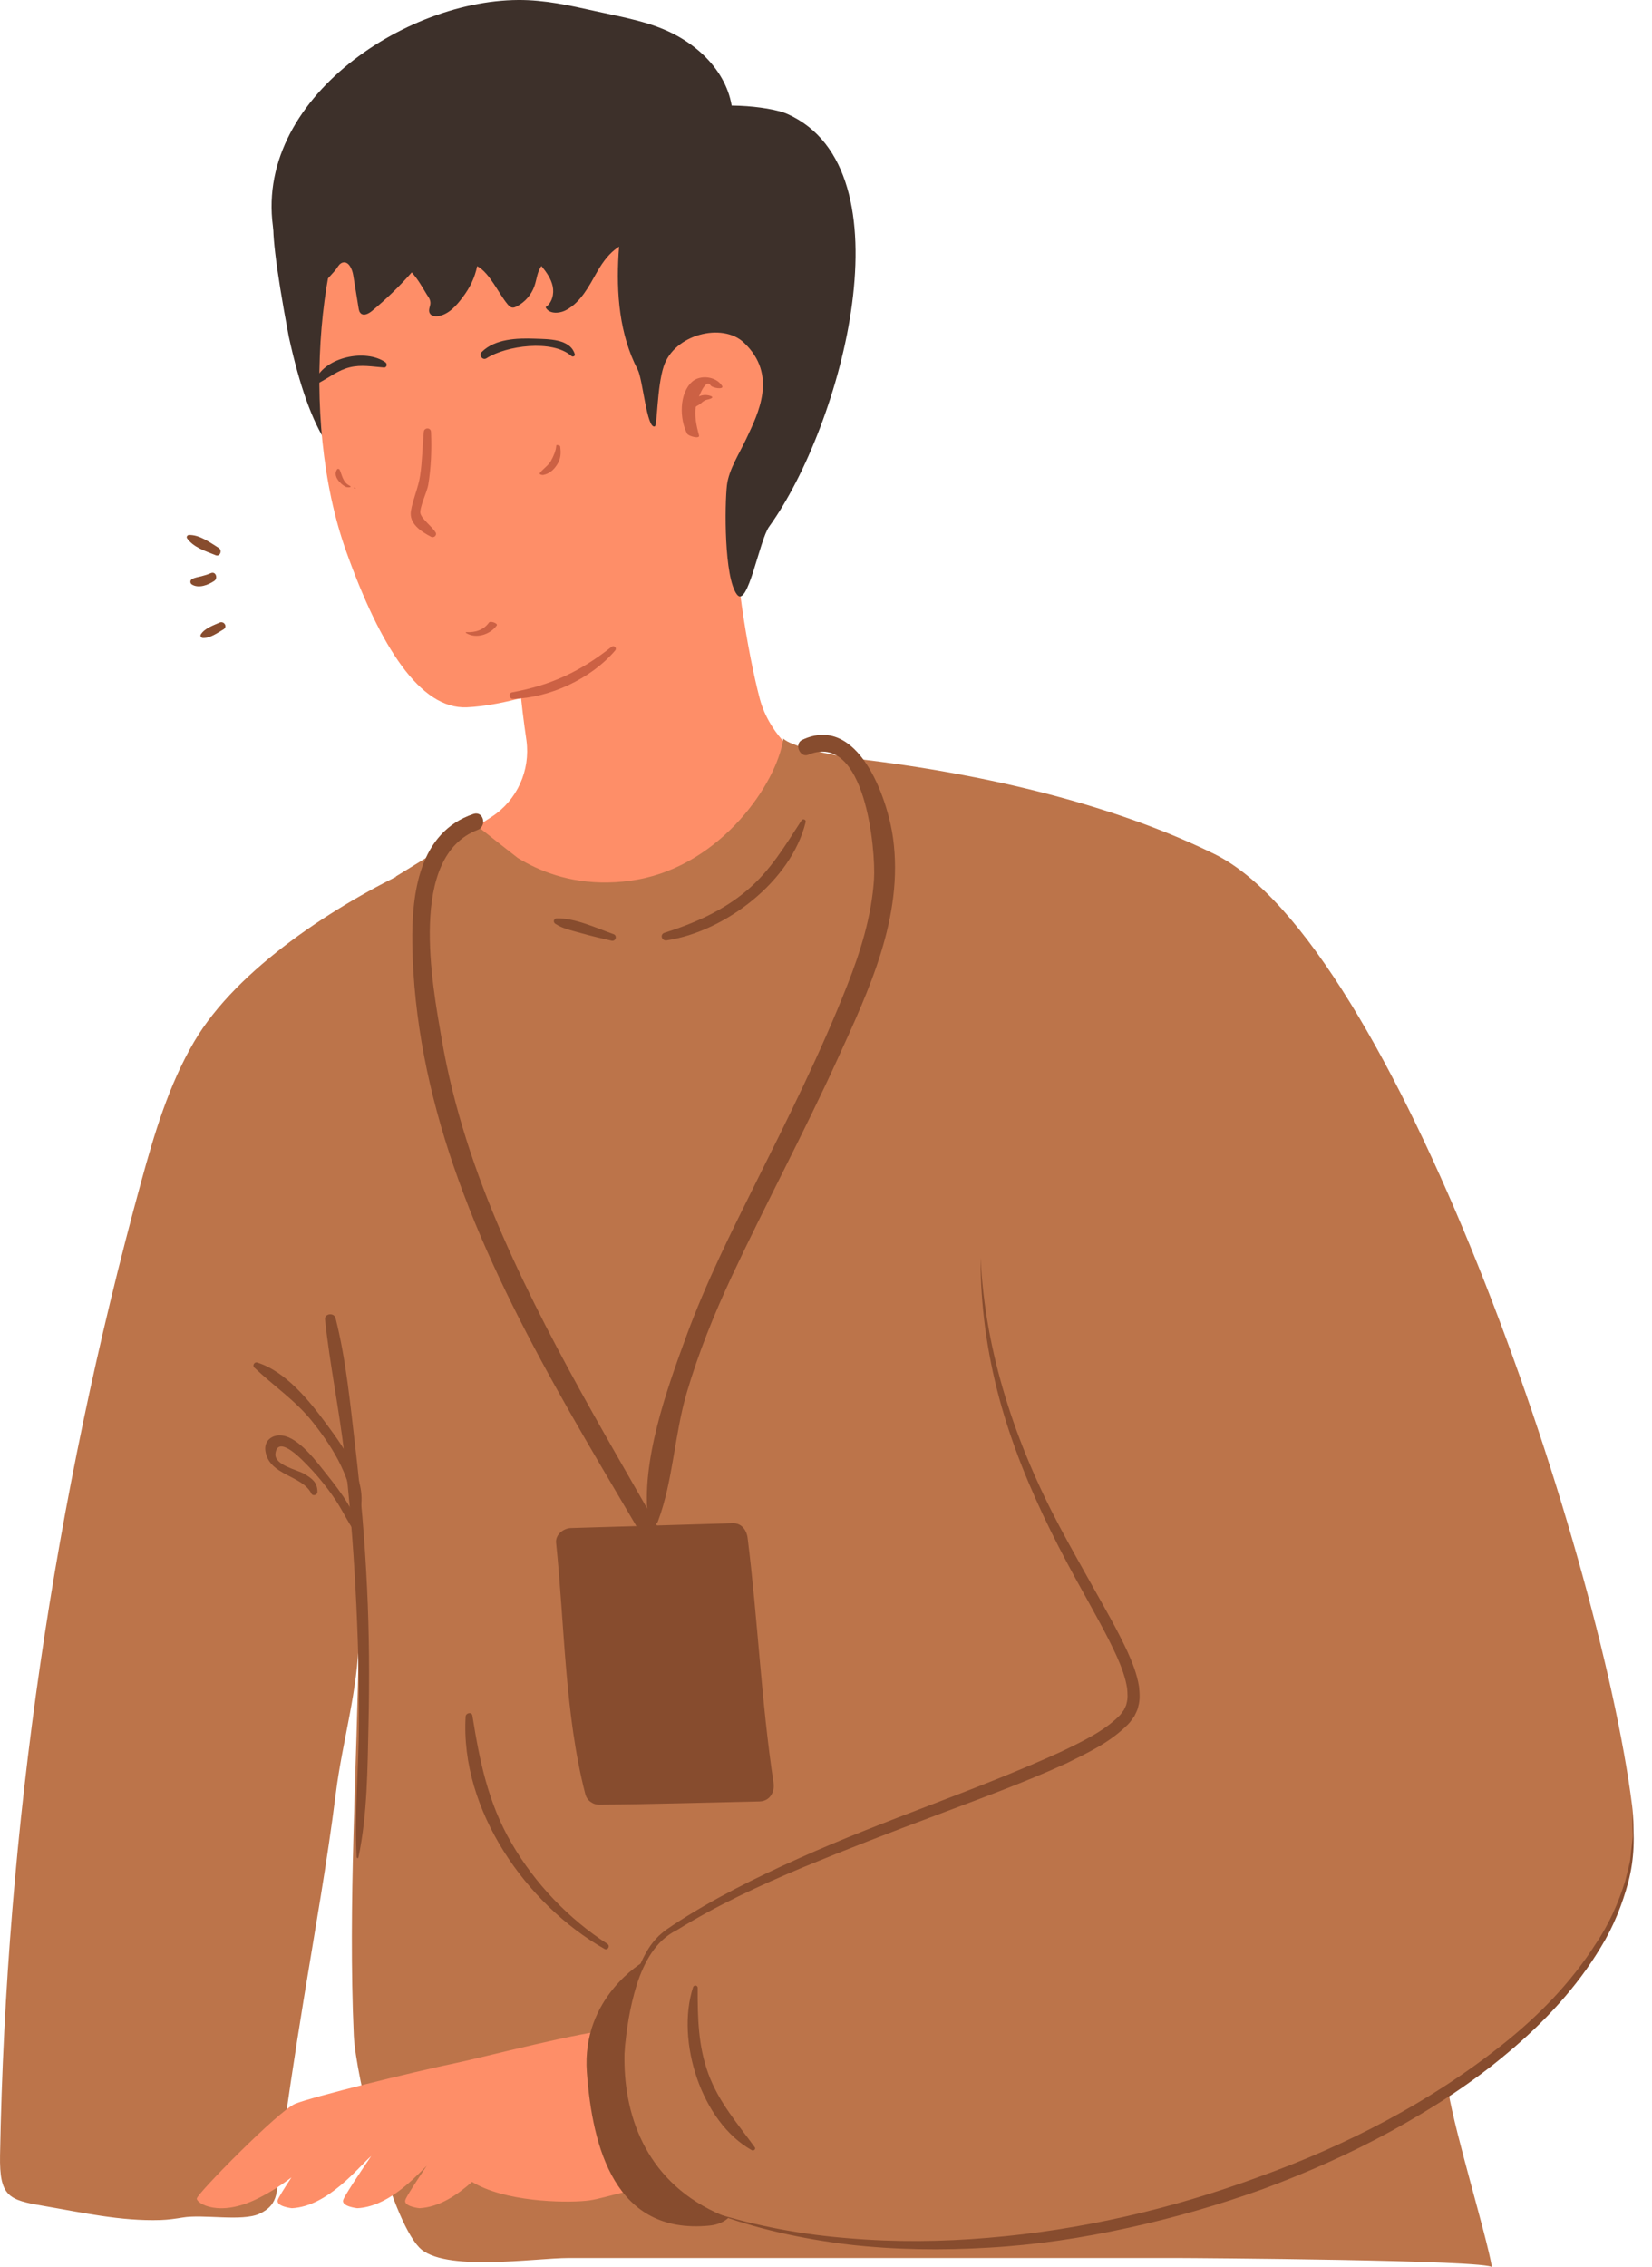 <svg width="78" height="107" viewBox="0 0 78 107" fill="none" xmlns="http://www.w3.org/2000/svg">
<path d="M21.235 39.833C22.526 41.859 25.898 44.221 28.29 44.188C36.438 44.039 39.12 38.485 39.999 36.463C39.834 36.423 39.556 36.39 39.358 36.366C37.857 36.148 36.325 34.663 35.877 32.988C35.3 30.808 34.59 26.546 34.675 23.838L24.369 29.545C24.385 30.328 24.438 31.184 24.51 32.047C24.562 32.572 24.615 33.089 24.675 33.589C24.732 34.07 24.797 34.526 24.857 34.946C25.047 36.358 24.417 37.759 23.227 38.538L21.235 39.833Z" fill="#FE8E68"/>
<path d="M20.347 17.639C20.904 19.1 20.67 20.758 20.105 22.215C19.706 23.245 18.819 22.337 17.713 22.357C16.003 22.385 14.668 20.605 13.635 15.887C12.978 12.424 12.812 10.668 12.946 10.333C13.418 9.134 14.975 8.492 16.257 8.379" fill="#3D302A"/>
<path d="M17.746 7.262C15.052 10.511 14.071 19.653 16.346 26.022C17.964 30.551 19.844 33.473 22.038 33.38C25.37 33.239 31.828 30.498 33.929 28.21C37.717 24.089 36.615 16.008 35.833 10.923C35.123 6.301 32.961 0.299 27.157 1.442C23.341 2.184 20.162 4.344 17.746 7.262Z" fill="#FE8E68"/>
<path d="M33.05 10.184C32.453 10.898 31.4 11.055 30.533 11.197C29.367 11.386 28.79 11.782 28.185 12.843C27.802 13.521 27.419 14.264 26.733 14.631C26.41 14.805 25.918 14.829 25.761 14.498C26.067 14.292 26.172 13.873 26.096 13.509C26.019 13.15 25.797 12.839 25.563 12.553C25.366 12.819 25.346 13.174 25.236 13.493C25.091 13.913 24.781 14.268 24.385 14.466C24.321 14.498 24.252 14.527 24.184 14.514C24.091 14.502 24.018 14.421 23.958 14.349C23.534 13.84 23.119 12.872 22.53 12.561C22.413 13.114 22.199 13.554 21.86 14.01C21.562 14.409 21.207 14.821 20.719 14.914C20.561 14.946 20.364 14.922 20.291 14.781C20.198 14.607 20.344 14.434 20.32 14.256C20.299 14.091 20.223 14.018 20.138 13.877C19.92 13.517 19.727 13.17 19.44 12.855C18.863 13.513 18.234 14.119 17.561 14.676C17.411 14.797 17.193 14.918 17.044 14.797C16.963 14.732 16.943 14.623 16.927 14.518C16.843 14.006 16.762 13.493 16.677 12.981C16.629 12.694 16.463 12.319 16.181 12.391C16.044 12.428 15.963 12.561 15.886 12.682C15.794 12.835 14.136 14.583 14.104 14.45C13.845 13.457 13.317 12.553 13.059 11.56C11.401 5.167 18.807 0.028 24.466 0C25.725 -0.008 26.902 0.258 28.125 0.529C29.427 0.82 30.775 1.033 31.957 1.683C33.614 2.591 34.869 4.242 34.546 6.212" fill="#3D302A"/>
<path d="M30.323 8.493C29.5 9.425 29.282 10.737 29.206 11.976C29.093 13.845 29.246 15.786 30.109 17.445C30.355 17.917 30.537 20.254 30.916 20.125C31.037 20.084 31.017 18.272 31.335 17.296C31.827 15.782 34.094 15.205 35.115 16.161C36.744 17.683 35.788 19.532 35.248 20.682C34.925 21.376 34.413 22.155 34.324 22.89C34.215 23.83 34.183 27.257 34.796 28.056C35.308 28.726 35.853 25.489 36.317 24.851C39.749 20.101 43.041 8.004 37.18 5.381C36.289 4.981 33.538 4.775 32.703 5.284" fill="#3D302A"/>
<path d="M8.622 104.651C8.283 104.707 7.94 104.756 7.585 104.768C5.697 104.829 3.874 104.413 2.031 104.098C0.409 103.819 -0.031 103.666 0.002 101.709C0.284 86.206 2.563 70.743 6.661 55.789C7.286 53.504 7.968 51.203 9.166 49.161C11.211 45.678 15.906 42.671 19.508 40.984C20.017 40.746 22.122 42.086 22.634 41.856C23.082 41.654 23.477 41.339 23.929 41.141C25.252 40.564 26.14 41.771 27.245 42.275C27.818 42.534 28.455 42.699 29.084 42.671C29.596 42.651 30.06 42.34 30.528 42.582C32.634 43.672 37.861 35.583 37.861 35.583L40.124 37.953L46.752 44.899L63.314 67.732C63.314 67.732 66.319 86.444 68.384 98.71C68.743 100.825 70.163 105.398 70.445 107C70.385 106.653 56.307 106.56 55.549 106.56C45.763 106.56 36.647 106.56 26.858 106.56C25.248 106.56 20.92 107.242 19.791 106.06C18.399 104.607 16.79 97.939 16.705 96.07C16.427 89.786 16.858 83.55 16.943 77.229C16.907 79.8 16.169 82.125 15.854 84.643C15.447 87.885 14.866 91.122 14.341 94.347C13.922 96.938 13.518 99.537 13.196 102.144C13.05 103.319 13.236 104.017 12.244 104.477C11.417 104.849 9.598 104.485 8.622 104.651Z" fill="#BC744A"/>
<path d="M13.938 99.282C14.705 98.968 19.436 97.793 21.57 97.349C22.687 97.119 27.753 95.803 28.927 95.803C30.101 95.803 31.698 97.482 31.698 97.482L31.275 103.258C30.145 103.145 28.633 103.73 27.822 103.843C27.011 103.956 24.256 103.972 22.562 103.121C22.465 103.072 22.377 103.02 22.288 102.967C21.606 103.573 20.751 104.162 19.803 104.211C19.803 104.211 19.061 104.134 19.134 103.835C19.166 103.69 19.658 102.939 20.15 102.205C19.424 102.943 18.238 104.142 16.871 104.211C16.871 104.211 16.128 104.134 16.201 103.835C16.241 103.658 16.951 102.596 17.524 101.753C17.516 101.761 17.504 101.765 17.5 101.773C16.899 102.301 15.471 104.126 13.781 104.211C13.781 104.211 13.039 104.134 13.111 103.835C13.136 103.726 13.418 103.278 13.761 102.758C13.329 103.089 12.801 103.44 12.159 103.759C10.332 104.663 9.291 103.976 9.291 103.759C9.287 103.537 13.172 99.597 13.938 99.282Z" fill="#FE8E68"/>
<path d="M30.392 92.575C30.392 92.575 27.447 94.245 27.709 97.797C27.971 101.349 29.036 105.466 33.481 105.034C37.926 104.602 30.392 92.575 30.392 92.575Z" fill="#874C2E"/>
<path d="M34.437 104.683C45.094 108.385 59.353 104.849 68.392 98.702C74.056 94.859 77.67 89.979 77.061 85.213C75.484 72.83 65.758 44.447 57.344 40.306C51.625 37.489 44.687 36.322 40.818 35.854C39.003 35.632 37.87 35.58 37.87 35.58L39.274 39.543L46.3 59.369C46.562 71.134 54.977 78.121 53.303 80.862C51.629 83.594 38.41 86.545 31.468 91.223C29.548 92.522 27.112 101.923 34.437 104.683Z" fill="#BC744A"/>
<path d="M77.061 85.519L77.085 86.346C77.085 86.484 77.105 86.621 77.085 86.758L77.037 87.166C76.996 87.436 76.996 87.715 76.928 87.977L76.734 88.772C76.411 89.813 75.964 90.819 75.35 91.723C74.181 93.563 72.632 95.145 70.921 96.501C67.497 99.222 63.552 101.256 59.438 102.733C55.331 104.247 51.028 105.244 46.659 105.607C44.477 105.793 42.279 105.817 40.096 105.631C37.91 105.462 35.74 105.062 33.634 104.404C35.696 105.191 37.874 105.656 40.064 105.926C42.262 106.176 44.481 106.204 46.691 106.071C48.902 105.946 51.1 105.615 53.262 105.139C55.424 104.667 57.558 104.053 59.643 103.302C61.721 102.532 63.754 101.631 65.698 100.566C67.638 99.496 69.518 98.293 71.212 96.857C72.91 95.432 74.455 93.785 75.597 91.872C76.181 90.923 76.597 89.878 76.883 88.808C77.17 87.735 77.19 86.609 77.061 85.519Z" fill="#874C2E"/>
<path d="M46.3 59.369C46.292 61.601 46.603 63.837 47.184 66C47.769 68.164 48.624 70.251 49.616 72.26C50.112 73.266 50.641 74.25 51.185 75.223C51.721 76.2 52.274 77.168 52.726 78.161C52.948 78.658 53.141 79.171 53.218 79.675C53.238 79.921 53.258 80.175 53.19 80.389C53.174 80.507 53.105 80.595 53.065 80.7C52.988 80.793 52.936 80.894 52.839 80.983C52.117 81.705 51.084 82.194 50.104 82.666C46.078 84.502 41.803 85.862 37.729 87.695C35.692 88.611 33.675 89.6 31.799 90.835L31.452 91.069C31.335 91.15 31.227 91.255 31.114 91.348C30.904 91.554 30.722 91.78 30.577 92.026C30.279 92.514 30.077 93.047 29.92 93.588C29.621 94.674 29.496 95.792 29.488 96.91C29.561 95.8 29.746 94.69 30.073 93.636C30.42 92.591 30.956 91.574 31.961 91.085C33.844 89.915 35.865 88.983 37.914 88.123C39.968 87.275 42.045 86.472 44.13 85.693C46.216 84.902 48.313 84.147 50.362 83.211C51.371 82.71 52.407 82.238 53.266 81.37C53.375 81.265 53.464 81.12 53.557 80.995C53.625 80.841 53.718 80.696 53.742 80.535C53.839 80.212 53.807 79.893 53.779 79.59C53.682 78.993 53.464 78.452 53.23 77.935C52.75 76.902 52.189 75.938 51.645 74.965C51.1 73.992 50.552 73.027 50.031 72.047C47.95 68.135 46.51 63.837 46.3 59.369Z" fill="#874C2E"/>
<path d="M18.682 41.368C19.698 42.377 24.224 45.602 28.54 45.602C29.258 45.602 30.017 45.537 30.819 45.388C34.441 44.726 37.491 42.308 39.274 39.539C39.605 39.019 39.895 38.482 40.133 37.945C40.456 37.251 40.686 36.54 40.819 35.854C39.004 35.632 37.269 35.176 36.987 34.853C36.68 36.968 34.07 40.786 30.117 41.505C29.621 41.598 29.153 41.638 28.706 41.646H28.698C26.842 41.678 25.418 41.085 24.446 40.488C24.438 40.488 22.554 39.002 22.546 38.994L18.682 41.368Z" fill="#BC744A"/>
<path d="M26.983 16.803C26.076 16.004 23.897 16.314 22.97 16.908C22.788 17.025 22.59 16.762 22.744 16.613C23.369 15.988 24.418 15.951 25.253 15.983C25.886 16.008 26.923 15.979 27.14 16.718C27.165 16.803 27.048 16.859 26.983 16.803Z" fill="#3D302A"/>
<path d="M18.129 17.344C17.577 17.304 17.06 17.199 16.508 17.336C15.955 17.473 15.548 17.812 15.056 18.071C14.951 18.127 14.854 18.018 14.898 17.913C15.382 16.844 17.258 16.452 18.194 17.094C18.295 17.166 18.27 17.352 18.129 17.344Z" fill="#3D302A"/>
<path d="M20.352 20.387C20.388 21.219 20.355 22.07 20.218 22.894C20.17 23.188 19.791 23.98 19.851 24.23C19.92 24.504 20.4 24.847 20.565 25.122C20.65 25.259 20.485 25.4 20.355 25.332C19.863 25.077 19.299 24.698 19.404 24.105C19.496 23.552 19.75 23.023 19.835 22.454C19.94 21.768 19.944 21.078 20.009 20.383C20.025 20.169 20.343 20.161 20.352 20.387Z" fill="#CC6144"/>
<path d="M29.044 30.7C27.906 32.036 25.962 32.932 24.215 32.984C24.042 32.989 23.998 32.706 24.175 32.674C26.027 32.331 27.394 31.693 28.874 30.526C28.991 30.43 29.149 30.579 29.044 30.7Z" fill="#CC6144"/>
<path d="M37.874 34.917C40.495 33.674 41.899 37.617 42.166 39.551C42.674 43.268 41.028 46.727 39.528 50.017C37.954 53.472 36.155 56.81 34.546 60.245C33.715 62.025 32.977 63.845 32.424 65.73C31.843 67.699 31.779 69.895 31.065 71.796C30.968 72.055 30.633 71.998 30.601 71.732C30.254 68.979 31.472 65.593 32.42 63.017C33.328 60.551 34.502 58.194 35.671 55.845C37.2 52.782 38.749 49.686 40.003 46.497C40.633 44.899 41.153 43.228 41.266 41.5C41.355 40.12 40.85 34.506 38.168 35.616C37.773 35.785 37.482 35.103 37.874 34.917Z" fill="#874C2E"/>
<path d="M22.554 39.164C19.255 40.419 20.408 46.453 20.86 49.069C21.408 52.253 22.437 55.341 23.728 58.299C26.241 64.067 29.629 69.419 32.662 74.916C32.912 75.368 32.227 75.772 31.968 75.324C28.197 68.701 23.901 62.275 21.413 55.018C20.259 51.652 19.521 48.108 19.468 44.54C19.436 42.167 19.783 39.281 22.352 38.413C22.824 38.252 23.01 38.986 22.554 39.164Z" fill="#874C2E"/>
<path d="M26.954 72.112C29.504 72.035 32.053 71.962 34.602 71.885C35.014 71.873 35.256 72.216 35.3 72.584C35.78 76.414 35.945 80.317 36.522 84.131C36.591 84.579 36.345 85.007 35.849 85.015C33.336 85.068 30.819 85.144 28.306 85.169C28.172 85.169 28.064 85.14 27.971 85.088C27.967 85.088 27.963 85.084 27.959 85.08C27.934 85.068 27.91 85.052 27.886 85.035C27.769 84.955 27.676 84.83 27.632 84.652C26.66 80.886 26.66 76.668 26.256 72.806C26.216 72.426 26.608 72.12 26.954 72.112Z" fill="#874C2E"/>
<path d="M16.838 87.647C16.729 85.568 16.935 83.465 16.947 81.382C16.963 79.227 16.899 77.072 16.782 74.916C16.669 72.83 16.503 70.743 16.265 68.668C16.019 66.529 15.572 64.41 15.346 62.271C15.313 61.984 15.773 61.932 15.842 62.202C16.342 64.168 16.536 66.263 16.774 68.277C17.032 70.481 17.226 72.697 17.33 74.916C17.435 77.068 17.447 79.227 17.399 81.382C17.351 83.465 17.351 85.616 16.923 87.659C16.919 87.711 16.842 87.695 16.838 87.647Z" fill="#874C2E"/>
<path d="M38.039 38.796C37.358 41.593 34.227 43.967 31.476 44.378C31.242 44.415 31.142 44.092 31.376 44.019C32.795 43.567 34.135 42.982 35.28 42.009C36.389 41.069 37.067 39.91 37.846 38.715C37.914 38.619 38.067 38.679 38.039 38.796Z" fill="#874C2E"/>
<path d="M28.875 44.394C28.395 44.285 27.919 44.172 27.447 44.039C27.023 43.918 26.58 43.837 26.213 43.591C26.104 43.518 26.144 43.345 26.281 43.341C27.148 43.316 28.157 43.797 28.964 44.083C29.157 44.148 29.081 44.438 28.875 44.394Z" fill="#874C2E"/>
<path d="M33.55 18.184C33.283 17.776 32.872 19.043 32.856 19.148C32.779 19.641 32.88 20.081 33.005 20.553C33.053 20.73 32.505 20.589 32.44 20.464C32.086 19.778 32.057 18.583 32.674 18.018C33.062 17.667 33.812 17.764 34.09 18.204C34.219 18.401 33.638 18.321 33.55 18.184Z" fill="#CC6144"/>
<path d="M32.678 19.156C32.682 19.104 32.678 19.051 32.662 18.999C32.658 18.983 32.658 18.97 32.674 18.958C32.892 18.692 33.235 18.567 33.566 18.692C33.586 18.7 33.654 18.732 33.626 18.765C33.545 18.849 33.392 18.845 33.291 18.894C33.207 18.934 33.146 18.991 33.074 19.051C33.001 19.116 32.912 19.144 32.84 19.204C32.803 19.233 32.678 19.204 32.678 19.156Z" fill="#CC6144"/>
<path d="M23.454 29.517C23.147 29.941 22.489 30.163 22.014 29.877C21.977 29.856 21.981 29.828 22.026 29.832C22.449 29.852 22.836 29.731 23.09 29.376C23.151 29.291 23.526 29.416 23.454 29.517Z" fill="#CC6144"/>
<path d="M26.447 21.061C26.495 21.388 26.483 21.651 26.297 21.937C26.14 22.179 25.934 22.361 25.644 22.417C25.612 22.425 25.442 22.389 25.483 22.333C25.64 22.115 25.878 21.99 26.015 21.747C26.136 21.529 26.249 21.275 26.265 21.025C26.265 20.977 26.439 21.021 26.447 21.061Z" fill="#CC6144"/>
<path d="M16.769 23.059C16.741 23.059 16.664 23.015 16.729 23.015C16.761 23.015 16.834 23.059 16.769 23.059Z" fill="#CC6144"/>
<path d="M16.322 22.974C16.056 22.837 15.681 22.437 15.931 22.134C15.951 22.11 16.027 22.139 16.035 22.163C16.16 22.449 16.189 22.756 16.495 22.913C16.677 23.006 16.407 23.014 16.322 22.974Z" fill="#CC6144"/>
<path d="M16.721 71.505C16.608 69.79 15.822 68.45 14.773 67.122C13.958 66.092 12.942 65.426 12.006 64.538C11.905 64.442 12.01 64.26 12.143 64.3C13.506 64.728 14.611 66.113 15.426 67.219C16.282 68.377 17.467 70.012 16.943 71.529C16.903 71.658 16.733 71.634 16.721 71.505Z" fill="#874C2E"/>
<path d="M16.927 72.526C16.495 71.998 16.221 71.356 15.842 70.787C15.394 70.117 14.87 69.491 14.293 68.926C14.18 68.817 13.111 67.723 13.006 68.599C12.942 69.152 14.047 69.362 14.374 69.56C14.741 69.782 14.987 69.956 14.987 70.407C14.987 70.553 14.769 70.626 14.7 70.484C14.265 69.608 12.696 69.641 12.53 68.466C12.466 67.994 12.841 67.695 13.301 67.744C14.127 67.832 14.987 69.035 15.451 69.612C16.096 70.42 16.858 71.425 17.016 72.47C17.024 72.518 16.963 72.571 16.927 72.526Z" fill="#874C2E"/>
<path d="M32.941 93.81C32.937 95.206 32.961 96.559 33.453 97.886C33.941 99.21 34.825 100.219 35.639 101.337C35.7 101.422 35.583 101.519 35.502 101.475C33.114 100.151 31.904 96.316 32.723 93.782C32.759 93.665 32.941 93.681 32.941 93.81Z" fill="#874C2E"/>
<path d="M22.304 80.962C22.647 83.113 23.042 85.075 24.155 86.988C25.261 88.889 26.834 90.54 28.677 91.735C28.826 91.832 28.693 92.062 28.54 91.973C24.841 89.866 21.727 85.426 21.985 81.007C21.993 80.837 22.271 80.772 22.304 80.962Z" fill="#874C2E"/>
<path d="M10.187 26.203C9.723 26.014 9.126 25.832 8.832 25.4C8.787 25.336 8.848 25.251 8.92 25.247C9.429 25.231 9.921 25.606 10.332 25.86C10.502 25.969 10.393 26.284 10.187 26.203Z" fill="#874C2E"/>
<path d="M10.122 27.41C9.84 27.604 9.384 27.782 9.061 27.584C8.968 27.527 8.964 27.386 9.061 27.33C9.194 27.253 9.352 27.233 9.497 27.197C9.658 27.156 9.816 27.108 9.965 27.043C10.191 26.954 10.296 27.289 10.122 27.41Z" fill="#874C2E"/>
<path d="M10.55 29.703C10.275 29.864 9.913 30.127 9.578 30.107C9.497 30.102 9.437 30.014 9.481 29.941C9.658 29.654 10.066 29.513 10.36 29.384C10.574 29.283 10.764 29.574 10.55 29.703Z" fill="#874C2E"/>
</svg>
